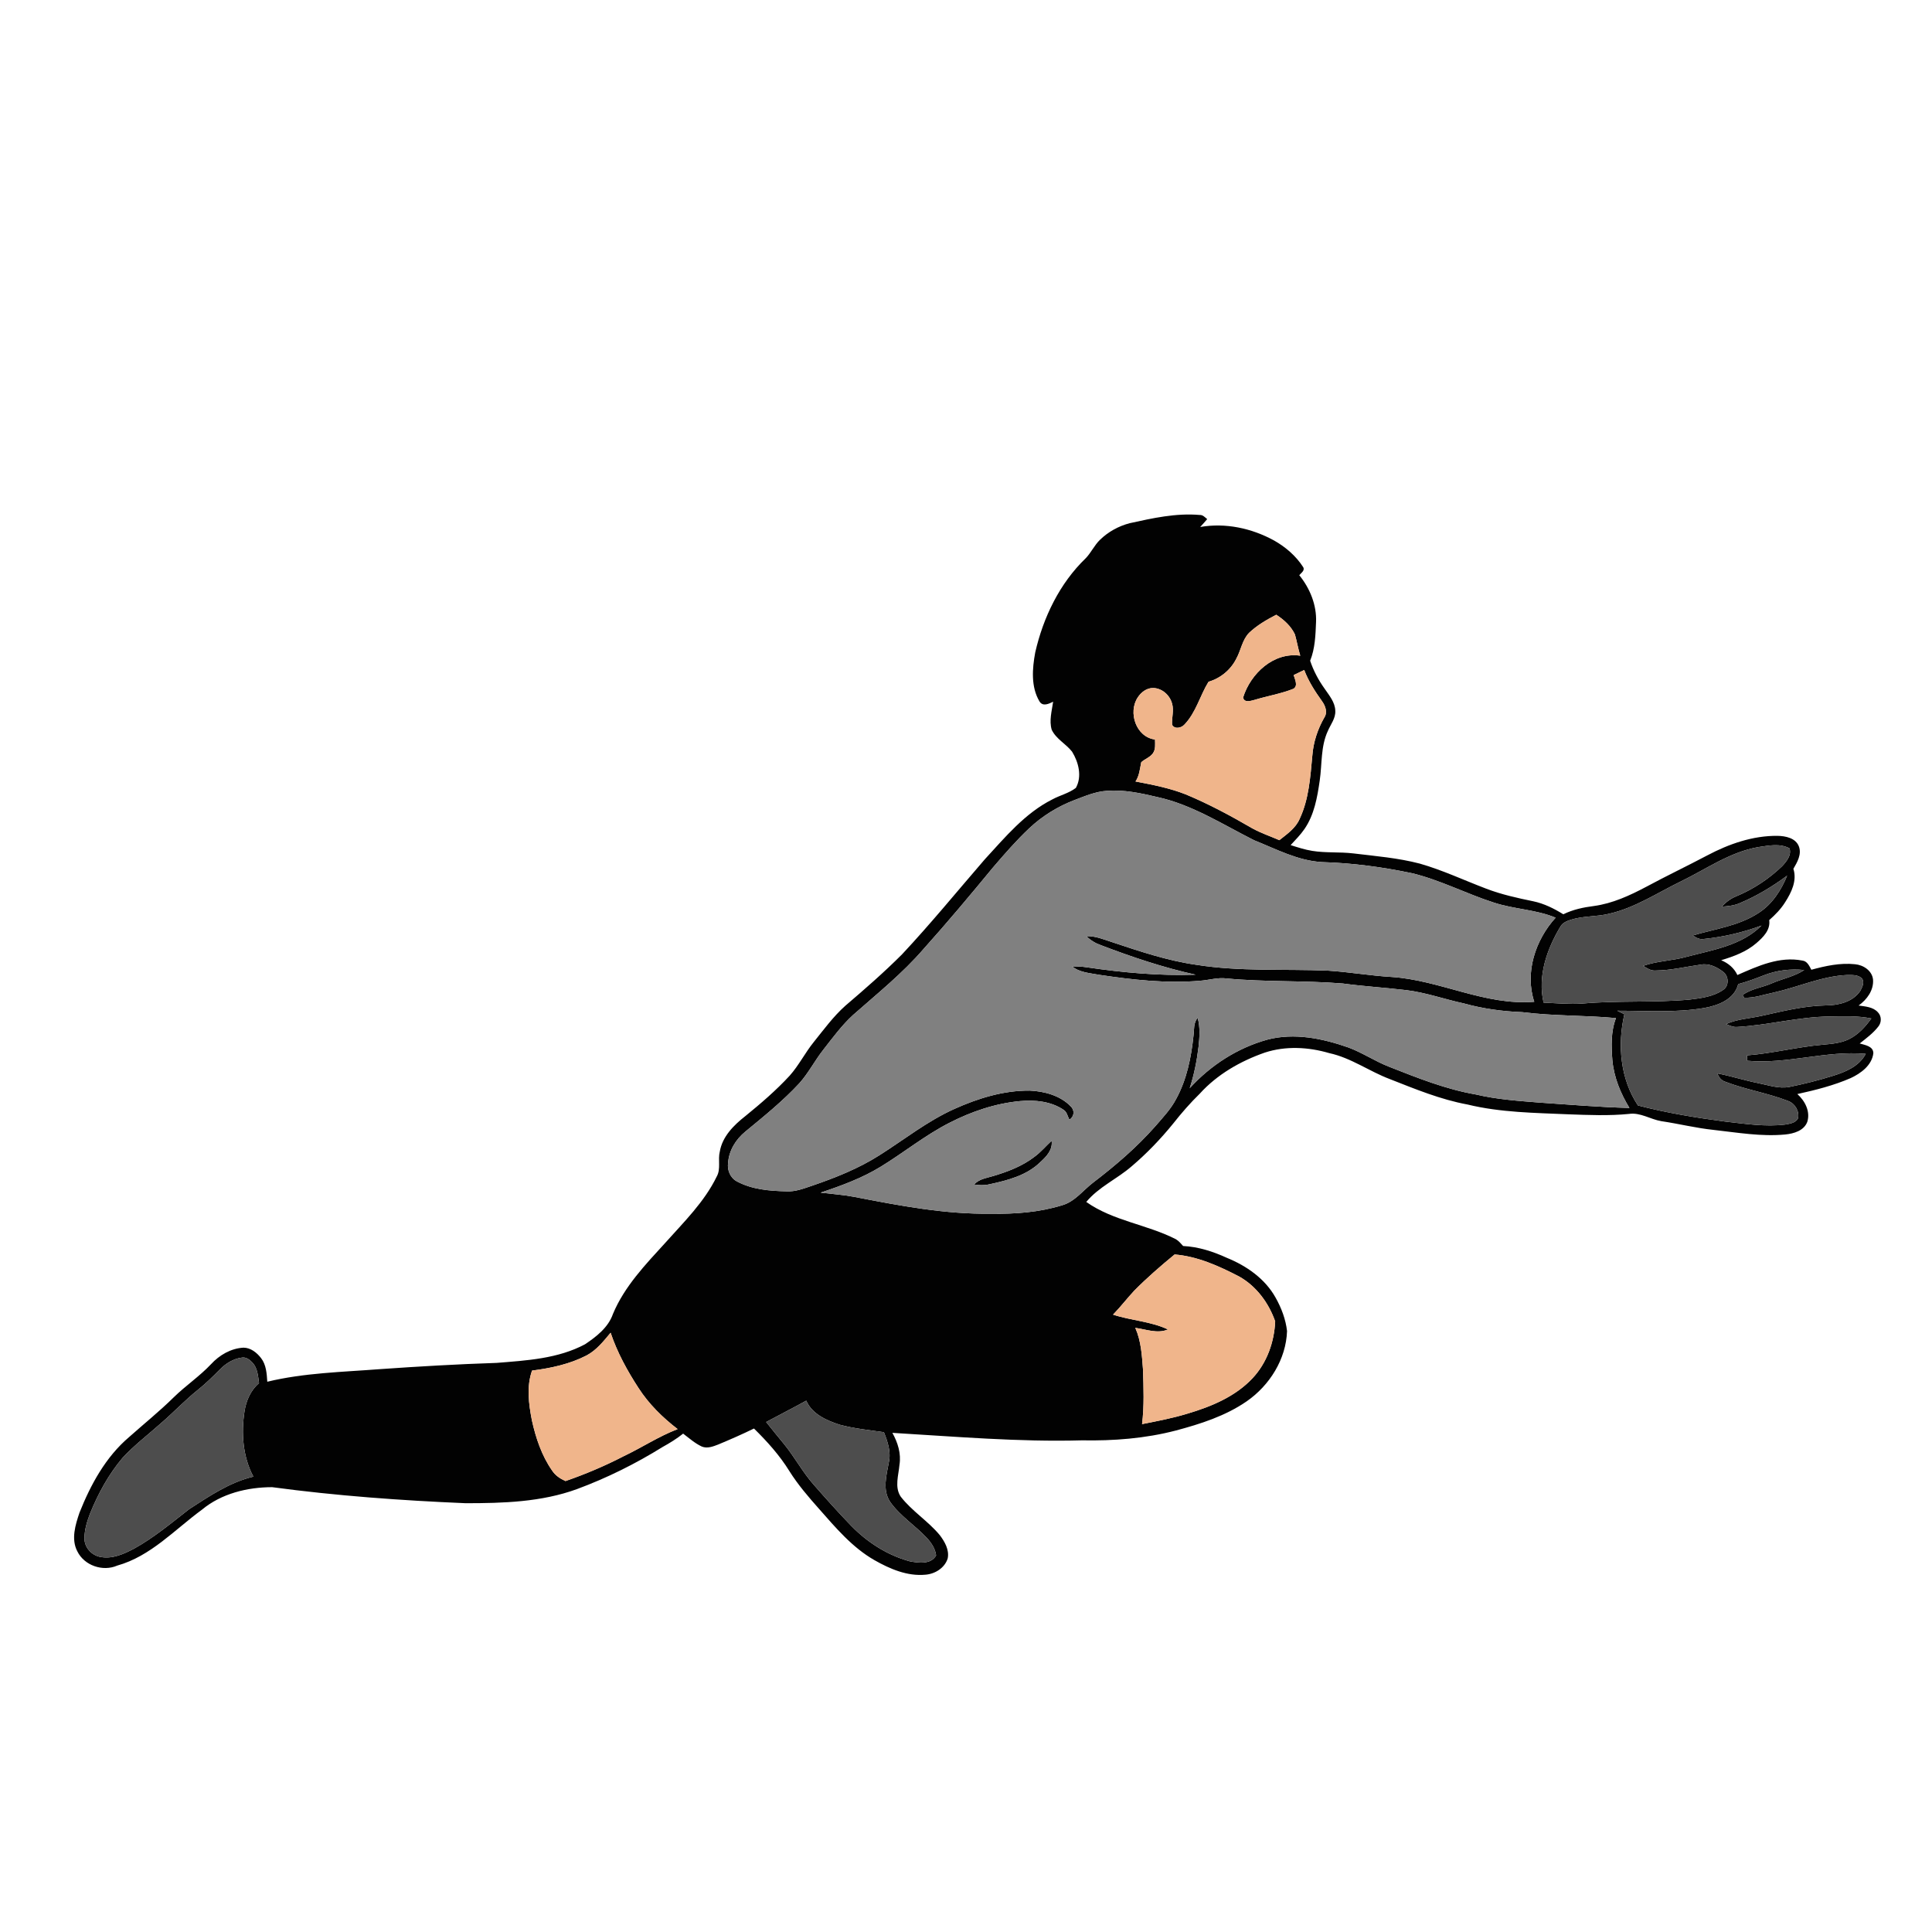 <?xml version="1.0" encoding="UTF-8" ?>
<!DOCTYPE svg PUBLIC "-//W3C//DTD SVG 1.1//EN" "http://www.w3.org/Graphics/SVG/1.1/DTD/svg11.dtd">
<svg width="1000pt" height="1000pt" viewBox="0 0 1000 1000" version="1.1" xmlns="http://www.w3.org/2000/svg">
<g id="#020202ff">
<path fill="#020202" opacity="1.00" d=" M 584.71 270.81 C 596.61 268.19 608.73 265.47 621.00 266.55 C 622.62 266.46 623.69 267.77 624.84 268.69 C 623.66 270.08 622.46 271.44 621.22 272.77 C 634.26 270.48 647.82 273.40 659.35 279.70 C 665.34 283.06 670.77 287.71 674.50 293.51 C 675.58 295.25 673.45 296.57 672.50 297.72 C 678.01 304.52 681.58 313.17 681.18 322.02 C 680.91 328.75 680.69 335.66 678.13 342.00 C 679.85 347.15 682.41 351.98 685.57 356.39 C 687.96 359.94 691.08 363.47 691.15 368.00 C 691.33 371.85 688.72 374.97 687.29 378.35 C 683.55 386.37 684.34 395.42 683.09 403.98 C 681.84 412.67 680.27 421.75 675.17 429.13 C 673.09 432.15 670.49 434.74 668.03 437.43 C 671.70 438.59 675.38 439.80 679.21 440.41 C 686.24 441.55 693.40 440.88 700.46 441.72 C 711.98 443.12 723.61 444.05 734.88 447.00 C 746.65 450.36 757.75 455.61 769.17 459.94 C 777.06 462.98 785.34 464.80 793.61 466.50 C 799.19 467.67 804.35 470.25 809.17 473.23 C 814.14 470.77 819.59 469.63 825.06 468.94 C 834.67 467.63 843.58 463.51 852.06 459.02 C 862.51 453.38 873.24 448.28 883.73 442.73 C 894.89 436.82 907.26 432.51 920.02 432.63 C 924.18 432.71 929.44 433.73 931.11 438.13 C 932.63 442.21 930.26 446.25 928.26 449.69 C 930.22 455.83 927.25 461.91 923.99 466.98 C 921.79 470.52 918.85 473.51 915.74 476.25 C 916.47 481.33 912.61 485.13 909.11 488.15 C 903.92 492.66 897.35 495.05 890.87 497.01 C 894.51 498.50 897.59 501.05 899.27 504.67 C 909.82 500.03 921.09 494.85 932.92 497.19 C 935.45 497.49 936.49 499.98 937.55 501.94 C 944.86 499.94 952.49 498.28 960.10 499.08 C 964.43 499.44 968.98 502.37 969.48 507.00 C 969.91 512.53 966.33 517.39 962.02 520.46 C 965.49 520.96 969.52 521.16 972.03 523.99 C 973.92 525.94 973.95 529.17 972.27 531.27 C 969.60 534.76 966.00 537.39 962.58 540.10 C 965.27 540.92 969.64 541.46 969.64 545.16 C 968.90 551.37 963.22 555.55 957.93 558.01 C 949.10 561.86 939.69 564.22 930.31 566.28 C 934.26 569.81 937.13 575.32 935.45 580.67 C 933.73 585.27 928.43 586.78 924.01 587.21 C 911.62 588.39 899.26 586.20 886.98 584.84 C 877.85 583.89 868.94 581.65 859.88 580.31 C 854.21 579.36 849.00 575.67 843.10 576.57 C 832.73 577.59 822.31 577.14 811.92 576.77 C 794.41 576.00 776.69 575.86 759.57 571.69 C 745.65 569.13 732.51 563.69 719.39 558.54 C 708.72 554.53 699.29 547.52 688.01 545.09 C 677.21 541.92 665.50 541.29 654.69 544.81 C 642.07 549.22 630.06 556.07 621.02 566.06 C 616.10 570.86 611.58 576.05 607.33 581.44 C 600.80 589.49 593.60 597.01 585.69 603.72 C 578.17 610.25 568.70 614.34 562.25 622.12 C 576.13 631.95 593.73 633.78 608.67 641.44 C 610.14 642.32 611.24 643.67 612.38 644.93 C 620.28 645.32 627.84 647.76 634.99 651.04 C 645.19 655.18 654.86 661.90 660.28 671.72 C 663.26 677.01 665.48 682.89 666.17 688.94 C 665.68 703.52 657.14 717.10 645.30 725.31 C 634.30 732.91 621.37 737.04 608.57 740.45 C 592.75 744.57 576.34 745.82 560.05 745.52 C 527.28 746.43 494.57 743.57 461.89 741.64 C 464.68 746.64 466.51 752.36 465.57 758.14 C 465.11 763.57 462.91 769.72 466.22 774.67 C 472.04 782.18 480.35 787.27 486.41 794.56 C 488.99 797.95 491.44 802.22 490.53 806.63 C 489.03 811.53 484.01 814.67 479.05 815.06 C 469.62 815.97 460.56 812.06 452.54 807.49 C 441.12 800.94 432.54 790.74 423.95 781.00 C 418.44 774.80 413.00 768.48 408.58 761.43 C 403.54 753.28 397.08 746.10 390.26 739.40 C 384.16 742.38 377.94 745.10 371.67 747.71 C 369.03 748.73 366.05 749.88 363.26 748.73 C 359.68 747.07 356.71 744.40 353.59 742.04 C 350.28 744.68 346.67 746.91 342.96 748.96 C 328.97 757.64 314.13 765.02 298.68 770.74 C 280.27 777.48 260.38 778.07 241.00 778.06 C 207.53 776.65 174.09 774.22 140.88 769.76 C 128.03 769.76 114.53 773.07 104.48 781.45 C 90.39 791.76 77.99 805.52 60.64 810.36 C 53.20 813.60 43.62 810.32 40.03 802.97 C 36.69 796.64 39.03 789.23 41.16 782.91 C 46.95 768.38 54.75 754.07 66.83 743.82 C 74.55 736.94 82.62 730.45 89.98 723.19 C 96.11 717.19 103.29 712.39 109.18 706.15 C 113.53 701.40 119.50 697.90 126.02 697.55 C 129.76 697.57 132.92 700.11 135.11 702.93 C 137.81 706.40 138.07 710.96 138.35 715.18 C 157.38 710.59 177.02 710.18 196.44 708.68 C 216.63 707.27 236.84 706.09 257.07 705.43 C 272.58 704.18 288.80 703.28 302.80 695.80 C 308.71 691.84 314.85 687.08 317.26 680.11 C 323.20 665.85 334.05 654.57 344.31 643.33 C 353.95 632.52 364.58 622.16 370.98 608.97 C 373.22 605.00 371.49 600.33 372.56 596.09 C 373.88 588.28 379.76 582.42 385.74 577.73 C 393.79 571.17 401.71 564.39 408.76 556.74 C 413.54 551.36 416.75 544.83 421.28 539.26 C 426.45 532.83 431.36 526.10 437.54 520.58 C 447.57 512.01 457.54 503.33 466.87 493.99 C 481.76 478.09 495.54 461.19 509.79 444.72 C 520.31 433.30 530.56 420.87 544.69 413.77 C 548.66 411.62 553.25 410.58 556.86 407.82 C 560.18 401.90 558.26 394.50 554.89 389.04 C 551.71 384.99 546.65 382.51 544.37 377.74 C 542.95 372.97 544.43 367.98 545.10 363.21 C 542.88 364.29 539.74 365.85 538.04 363.06 C 533.53 355.52 534.29 346.03 535.83 337.71 C 539.97 319.56 548.46 301.95 561.98 288.93 C 564.80 286.01 566.45 282.17 569.40 279.36 C 573.64 275.24 579.00 272.30 584.71 270.81 M 646.53 327.55 C 642.96 331.21 642.32 336.59 639.91 340.94 C 637.01 346.72 631.73 351.08 625.53 352.88 C 621.08 360.11 619.04 368.81 613.04 375.05 C 611.48 376.81 607.94 377.61 606.67 375.11 C 606.43 371.44 607.73 367.72 606.64 364.11 C 605.48 359.84 601.55 356.28 597.04 356.12 C 593.65 355.97 590.68 358.25 588.90 360.97 C 583.76 368.74 588.00 381.52 597.83 382.78 C 597.87 385.14 598.21 387.75 596.81 389.82 C 595.32 392.00 592.61 392.79 590.71 394.53 C 590.00 397.94 589.74 401.51 587.74 404.50 C 596.53 406.17 605.41 407.88 613.77 411.19 C 625.70 416.15 637.10 422.30 648.27 428.79 C 652.72 431.23 657.55 432.85 662.19 434.87 C 666.20 431.68 670.69 428.64 672.75 423.73 C 677.49 413.61 678.22 402.19 679.25 391.22 C 679.75 384.22 681.99 377.48 685.45 371.41 C 687.31 368.64 685.97 365.27 684.21 362.84 C 680.61 357.82 677.24 352.59 675.06 346.78 C 673.25 347.69 671.43 348.57 669.60 349.42 C 670.19 351.58 672.04 354.98 669.48 356.52 C 662.98 359.10 656.02 360.23 649.34 362.26 C 647.38 362.77 644.04 363.93 643.42 361.04 C 647.30 348.61 659.22 337.39 673.01 339.38 C 671.90 335.76 671.28 332.03 670.26 328.40 C 668.22 324.06 664.55 320.75 660.59 318.19 C 655.59 320.79 650.63 323.65 646.53 327.55 M 556.05 414.15 C 547.45 417.46 539.47 422.38 532.75 428.70 C 526.05 435.01 520.01 441.97 514.03 448.94 C 502.30 463.18 490.46 477.33 478.14 491.06 C 467.18 503.80 454.02 514.33 441.47 525.42 C 435.68 530.73 431.03 537.11 426.20 543.27 C 421.77 548.88 418.51 555.35 413.73 560.70 C 405.20 569.90 395.41 577.80 385.74 585.76 C 380.85 589.76 377.27 595.55 376.86 601.96 C 376.32 605.69 378.06 609.80 381.51 611.54 C 389.31 615.70 398.37 616.44 407.06 616.63 C 411.72 616.92 416.13 615.12 420.47 613.68 C 432.44 609.57 444.32 604.85 455.05 598.05 C 467.94 589.91 479.97 580.28 493.95 574.00 C 506.20 568.48 519.45 564.38 533.00 564.49 C 540.64 564.85 548.87 567.06 554.29 572.75 C 556.38 574.79 556.00 578.04 553.51 579.56 C 552.59 577.84 552.29 575.60 550.55 574.47 C 543.99 570.03 535.70 569.22 528.00 569.92 C 515.13 571.12 502.68 575.37 491.24 581.26 C 478.73 587.68 467.77 596.59 455.82 603.91 C 446.16 609.82 435.46 613.74 424.75 617.31 C 430.51 618.01 436.32 618.39 442.03 619.48 C 465.43 624.01 489.06 628.57 512.99 628.21 C 525.39 628.44 537.98 627.49 549.88 623.81 C 556.51 621.84 560.67 615.98 565.98 611.97 C 577.43 603.23 588.42 593.80 597.96 582.98 C 601.85 578.47 606.03 574.10 608.80 568.78 C 614.28 558.76 616.57 547.36 617.74 536.10 C 618.16 532.96 617.65 529.39 619.93 526.84 C 621.24 531.72 620.91 536.84 620.37 541.81 C 619.50 549.08 618.05 556.30 615.79 563.27 C 626.53 551.42 640.53 542.39 655.97 538.12 C 669.98 534.43 684.59 537.51 697.95 542.18 C 705.21 544.88 711.67 549.29 718.88 552.10 C 733.54 557.88 748.29 563.80 763.90 566.50 C 774.72 569.06 785.84 569.82 796.89 570.70 C 812.38 571.73 827.85 573.09 843.38 573.46 C 838.80 565.95 835.38 557.62 834.56 548.81 C 834.00 541.51 833.73 533.91 836.43 526.96 C 820.29 525.47 804.04 525.93 787.96 523.89 C 777.77 523.51 767.60 522.12 757.77 519.39 C 747.82 517.25 738.16 513.77 728.03 512.51 C 717.04 511.19 705.98 510.54 695.01 509.06 C 675.03 507.43 654.92 508.36 634.95 506.45 C 630.29 505.84 625.74 507.31 621.13 507.64 C 603.70 509.13 586.20 507.14 568.98 504.57 C 564.18 503.65 558.90 503.43 554.95 500.23 C 557.47 500.15 560.01 500.30 562.52 500.67 C 581.16 503.42 600.02 505.15 618.88 504.50 C 602.13 500.82 585.84 495.34 569.84 489.23 C 567.02 488.24 564.42 486.69 562.31 484.57 C 566.93 484.38 571.21 486.23 575.52 487.62 C 589.77 492.36 604.11 497.23 619.05 499.35 C 641.65 502.98 664.60 501.46 687.37 502.40 C 698.30 503.10 709.12 505.00 720.06 505.66 C 745.24 507.24 768.54 520.62 794.13 518.52 C 789.10 503.40 794.75 486.44 805.19 474.99 C 794.91 470.73 783.57 470.63 773.07 467.13 C 758.88 462.57 745.53 455.54 731.01 452.01 C 715.63 448.77 699.98 446.67 684.27 446.22 C 671.74 445.51 660.52 439.47 649.10 434.90 C 632.83 426.72 617.16 416.54 599.15 412.58 C 590.55 410.56 581.76 408.63 572.87 409.34 C 566.98 409.69 561.50 412.11 556.05 414.15 M 870.10 456.18 C 857.87 462.11 846.31 469.89 832.89 472.96 C 826.36 474.57 819.47 474.00 813.04 476.08 C 811.00 476.72 808.82 477.60 807.71 479.55 C 800.66 491.23 795.78 505.24 798.96 518.96 C 805.61 519.22 812.26 519.89 818.92 519.45 C 837.43 517.77 856.07 519.08 874.58 517.38 C 880.63 516.64 887.09 515.84 892.16 512.18 C 895.09 510.03 894.74 505.14 891.93 503.04 C 888.67 500.52 884.54 498.50 880.32 499.29 C 872.55 500.38 864.84 502.27 856.95 502.34 C 854.51 502.56 852.45 501.14 850.49 499.93 C 857.79 497.34 865.68 497.33 873.12 495.20 C 886.58 491.66 901.52 489.36 911.78 479.06 C 902.19 482.60 892.15 484.97 881.98 486.00 C 879.83 486.43 877.87 485.41 876.22 484.17 C 887.77 480.79 900.18 479.22 910.43 472.42 C 917.35 467.94 921.96 460.73 925.02 453.23 C 917.40 458.89 909.20 463.82 900.44 467.49 C 897.54 468.76 894.35 469.06 891.24 469.27 C 893.33 466.93 895.86 465.01 898.80 463.87 C 907.54 460.22 915.59 454.92 922.41 448.35 C 924.68 445.92 927.38 442.68 926.25 439.12 C 921.33 436.41 915.41 437.69 910.15 438.44 C 895.49 440.97 883.21 449.80 870.10 456.18 M 912.83 504.87 C 908.52 506.57 904.17 508.16 899.70 509.37 C 897.67 517.39 889.21 520.48 881.91 521.77 C 867.10 524.25 852.02 523.16 837.08 523.15 C 838.30 523.74 839.54 524.34 840.78 524.96 C 837.13 540.78 838.64 558.43 847.80 572.18 C 862.60 576.02 877.72 578.51 892.87 580.51 C 903.20 581.65 913.64 583.34 924.04 582.06 C 926.41 581.62 929.58 581.24 930.68 578.74 C 931.38 574.97 928.99 571.04 925.38 569.81 C 914.88 565.73 903.61 564.00 893.09 559.94 C 890.99 559.35 889.61 557.56 888.90 555.59 C 896.03 556.98 902.97 559.21 910.10 560.64 C 915.38 561.67 920.72 563.64 926.17 562.59 C 933.81 561.06 941.39 559.14 948.84 556.81 C 955.40 554.79 962.32 551.86 965.71 545.47 C 945.13 543.65 924.90 550.97 904.31 549.04 C 904.29 548.35 904.27 546.95 904.25 546.25 C 917.43 545.24 930.29 541.88 943.45 540.74 C 948.02 540.30 952.75 539.97 956.95 537.91 C 961.79 535.55 965.51 531.48 968.60 527.16 C 961.50 525.70 954.22 526.04 947.03 526.13 C 930.84 526.32 915.08 530.67 898.96 531.56 C 896.99 531.69 895.14 530.75 893.38 530.07 C 899.21 527.40 905.72 527.19 911.89 525.78 C 922.81 523.39 933.74 520.60 944.98 520.40 C 951.53 520.38 958.98 518.66 962.87 512.90 C 963.89 510.99 965.28 508.27 963.63 506.34 C 961.64 504.44 958.60 504.68 956.06 504.66 C 942.88 505.26 930.73 510.94 918.00 513.76 C 912.98 514.78 908.02 516.63 902.85 516.40 L 901.92 515.06 C 906.33 511.74 912.06 511.19 917.02 508.99 C 922.59 506.57 928.73 505.46 933.86 502.09 C 926.75 501.33 919.48 502.26 912.83 504.87 M 587.06 668.08 C 583.30 672.10 579.96 676.50 576.11 680.45 C 585.43 683.54 595.60 683.90 604.52 688.12 C 599.09 690.47 593.17 688.02 587.63 687.31 C 590.65 694.10 591.07 701.63 591.62 708.94 C 591.90 718.33 592.29 727.77 591.13 737.12 C 599.08 735.55 607.06 734.03 614.82 731.64 C 627.06 728.00 639.44 722.85 648.32 713.35 C 655.75 705.45 659.55 694.66 660.03 683.95 C 656.69 674.41 650.28 665.68 641.34 660.70 C 630.87 655.27 619.88 650.30 607.98 649.31 C 600.74 655.26 593.64 661.40 587.06 668.08 M 303.58 701.59 C 294.83 706.10 285.08 708.17 275.39 709.41 C 272.44 717.71 273.68 726.72 275.31 735.17 C 277.33 744.30 280.37 753.44 285.78 761.17 C 287.43 763.70 289.98 765.40 292.71 766.59 C 303.00 763.03 313.05 758.77 322.73 753.77 C 332.18 749.29 340.93 743.46 350.74 739.70 C 342.96 733.71 335.86 726.75 330.52 718.47 C 324.67 709.50 319.47 699.99 316.05 689.82 C 312.40 694.21 308.72 698.88 303.58 701.59 M 113.84 708.82 C 110.20 712.50 106.50 716.13 102.46 719.37 C 95.80 724.69 89.95 730.93 83.50 736.50 C 76.81 742.47 69.62 747.93 63.50 754.52 C 56.21 763.12 50.75 773.14 46.55 783.57 C 45.03 787.56 43.77 791.75 43.71 796.06 C 43.56 800.82 47.43 805.15 52.08 805.88 C 58.21 807.04 64.16 804.32 69.45 801.54 C 79.74 795.84 88.78 788.24 98.03 781.05 C 108.41 774.37 118.95 767.18 131.14 764.31 C 125.68 753.98 124.78 741.77 126.58 730.38 C 127.44 724.88 129.80 719.57 134.07 715.89 C 133.56 712.24 133.32 708.16 130.70 705.32 C 129.26 703.77 127.26 702.23 125.01 702.73 C 120.69 703.32 116.85 705.75 113.84 708.82 M 396.57 736.03 C 399.54 739.83 402.63 743.54 405.69 747.28 C 411.30 754.12 415.44 762.04 421.34 768.66 C 427.58 775.76 433.87 782.83 440.45 789.61 C 448.80 798.24 459.29 804.98 470.93 808.14 C 475.43 808.98 481.92 809.85 484.53 805.08 C 484.11 801.62 482.10 798.64 479.83 796.13 C 473.73 789.59 465.87 784.71 460.70 777.32 C 456.65 771.19 458.84 763.62 460.04 756.98 C 461.28 751.60 459.48 746.25 457.51 741.30 C 449.84 740.22 442.09 739.43 434.60 737.43 C 427.80 735.21 420.36 731.97 417.31 724.98 C 410.46 728.79 403.46 732.30 396.57 736.03 Z" />
<path fill="#020202" opacity="1.00" d=" M 535.58 598.65 C 538.80 596.26 541.38 593.17 544.31 590.46 C 544.99 595.07 541.67 598.59 538.54 601.43 C 531.44 608.45 521.48 610.97 512.03 613.01 C 509.47 613.61 506.83 613.49 504.26 613.12 C 506.62 610.25 510.43 609.84 513.76 608.80 C 521.47 606.53 529.18 603.63 535.58 598.65 Z" />
</g>
<g id="#f0b58bff">
<path fill="#f0b58b" opacity="1.00" d=" M 646.53 327.55 C 650.63 323.65 655.59 320.79 660.59 318.19 C 664.55 320.75 668.22 324.06 670.26 328.40 C 671.28 332.03 671.90 335.76 673.01 339.38 C 659.22 337.39 647.30 348.61 643.42 361.04 C 644.04 363.93 647.38 362.77 649.34 362.26 C 656.02 360.23 662.98 359.10 669.48 356.52 C 672.04 354.98 670.19 351.58 669.60 349.42 C 671.43 348.57 673.25 347.69 675.06 346.78 C 677.24 352.59 680.61 357.82 684.21 362.84 C 685.97 365.27 687.31 368.64 685.45 371.41 C 681.99 377.48 679.75 384.22 679.25 391.22 C 678.22 402.19 677.49 413.61 672.75 423.73 C 670.69 428.64 666.20 431.68 662.19 434.87 C 657.55 432.85 652.72 431.23 648.27 428.79 C 637.10 422.30 625.70 416.15 613.77 411.19 C 605.41 407.88 596.53 406.17 587.74 404.50 C 589.74 401.51 590.00 397.94 590.71 394.53 C 592.61 392.79 595.32 392.00 596.81 389.82 C 598.21 387.75 597.87 385.14 597.83 382.78 C 588.00 381.52 583.76 368.74 588.90 360.97 C 590.68 358.25 593.65 355.97 597.04 356.12 C 601.55 356.28 605.48 359.84 606.64 364.11 C 607.73 367.72 606.43 371.44 606.67 375.11 C 607.94 377.61 611.48 376.81 613.04 375.05 C 619.04 368.81 621.08 360.11 625.53 352.88 C 631.73 351.08 637.01 346.72 639.91 340.94 C 642.32 336.59 642.96 331.21 646.53 327.55 Z" />
<path fill="#f0b58b" opacity="1.00" d=" M 587.06 668.08 C 593.64 661.40 600.74 655.26 607.98 649.31 C 619.88 650.30 630.87 655.27 641.34 660.70 C 650.28 665.68 656.69 674.41 660.03 683.95 C 659.55 694.66 655.75 705.45 648.32 713.35 C 639.44 722.85 627.06 728.00 614.82 731.64 C 607.06 734.03 599.08 735.55 591.13 737.12 C 592.29 727.77 591.90 718.33 591.62 708.94 C 591.07 701.63 590.65 694.10 587.63 687.31 C 593.17 688.02 599.09 690.47 604.52 688.12 C 595.60 683.90 585.43 683.54 576.11 680.45 C 579.96 676.50 583.30 672.10 587.06 668.08 Z" />
<path fill="#f0b58b" opacity="1.00" d=" M 303.58 701.59 C 308.72 698.88 312.40 694.21 316.05 689.82 C 319.47 699.99 324.67 709.50 330.52 718.47 C 335.86 726.75 342.96 733.71 350.74 739.70 C 340.93 743.46 332.18 749.29 322.73 753.77 C 313.05 758.77 303.00 763.03 292.71 766.59 C 289.98 765.40 287.43 763.70 285.78 761.17 C 280.37 753.44 277.33 744.30 275.31 735.17 C 273.68 726.72 272.44 717.71 275.39 709.41 C 285.08 708.17 294.83 706.10 303.58 701.59 Z" />
</g>
<g id="#f35e11ff">
<path fill="grey" opacity="1.00" d=" M 556.05 414.15 C 561.50 412.11 566.98 409.69 572.87 409.34 C 581.76 408.63 590.55 410.56 599.15 412.58 C 617.16 416.54 632.83 426.72 649.10 434.90 C 660.52 439.47 671.74 445.51 684.27 446.22 C 699.98 446.67 715.63 448.77 731.01 452.01 C 745.53 455.54 758.88 462.57 773.07 467.13 C 783.57 470.63 794.91 470.73 805.19 474.99 C 794.75 486.44 789.10 503.40 794.13 518.52 C 768.54 520.62 745.24 507.24 720.06 505.66 C 709.12 505.00 698.30 503.10 687.37 502.40 C 664.60 501.46 641.65 502.98 619.05 499.35 C 604.11 497.23 589.77 492.36 575.52 487.62 C 571.21 486.23 566.93 484.38 562.31 484.57 C 564.42 486.69 567.02 488.24 569.84 489.23 C 585.84 495.34 602.13 500.82 618.88 504.50 C 600.02 505.15 581.16 503.42 562.52 500.67 C 560.01 500.30 557.47 500.15 554.95 500.23 C 558.90 503.43 564.18 503.65 568.98 504.57 C 586.20 507.14 603.70 509.13 621.13 507.64 C 625.74 507.31 630.29 505.84 634.95 506.45 C 654.92 508.36 675.03 507.43 695.01 509.06 C 705.98 510.54 717.04 511.19 728.03 512.51 C 738.16 513.77 747.82 517.25 757.77 519.39 C 767.60 522.12 777.77 523.51 787.96 523.89 C 804.04 525.93 820.29 525.47 836.43 526.96 C 833.73 533.91 834.00 541.51 834.56 548.81 C 835.38 557.62 838.80 565.95 843.38 573.46 C 827.85 573.09 812.38 571.73 796.89 570.70 C 785.84 569.82 774.72 569.06 763.90 566.50 C 748.29 563.80 733.54 557.88 718.88 552.10 C 711.67 549.29 705.21 544.88 697.95 542.18 C 684.59 537.51 669.98 534.43 655.97 538.12 C 640.53 542.39 626.53 551.42 615.79 563.27 C 618.05 556.30 619.50 549.08 620.37 541.81 C 620.91 536.84 621.24 531.72 619.93 526.84 C 617.65 529.39 618.16 532.96 617.74 536.10 C 616.57 547.36 614.28 558.76 608.80 568.78 C 606.03 574.10 601.85 578.47 597.96 582.98 C 588.42 593.80 577.43 603.23 565.98 611.97 C 560.67 615.98 556.51 621.84 549.88 623.81 C 537.98 627.49 525.39 628.44 512.99 628.21 C 489.06 628.57 465.43 624.01 442.03 619.48 C 436.32 618.39 430.51 618.01 424.75 617.31 C 435.46 613.74 446.16 609.82 455.82 603.91 C 467.77 596.59 478.73 587.68 491.24 581.26 C 502.68 575.37 515.13 571.12 528.00 569.92 C 535.70 569.22 543.99 570.03 550.55 574.47 C 552.29 575.60 552.59 577.84 553.51 579.56 C 556.00 578.04 556.38 574.79 554.29 572.75 C 548.87 567.06 540.64 564.85 533.00 564.49 C 519.45 564.38 506.20 568.48 493.95 574.00 C 479.97 580.28 467.94 589.91 455.05 598.05 C 444.32 604.85 432.44 609.57 420.47 613.68 C 416.13 615.12 411.72 616.92 407.06 616.63 C 398.37 616.44 389.31 615.70 381.51 611.54 C 378.06 609.80 376.32 605.69 376.86 601.96 C 377.27 595.55 380.85 589.76 385.74 585.76 C 395.41 577.80 405.20 569.90 413.73 560.70 C 418.51 555.35 421.77 548.88 426.20 543.27 C 431.03 537.11 435.68 530.73 441.47 525.42 C 454.02 514.33 467.18 503.80 478.14 491.06 C 490.46 477.33 502.30 463.18 514.03 448.94 C 520.01 441.97 526.05 435.01 532.75 428.70 C 539.47 422.38 547.45 417.46 556.05 414.15 M 535.58 598.65 C 529.18 603.63 521.47 606.53 513.76 608.80 C 510.43 609.84 506.62 610.25 504.26 613.12 C 506.83 613.49 509.47 613.61 512.03 613.01 C 521.48 610.97 531.44 608.45 538.54 601.43 C 541.67 598.59 544.99 595.07 544.31 590.46 C 541.38 593.17 538.80 596.26 535.58 598.65 Z" />
</g>
<g id="#4d4d4dff">
<path fill="#4d4d4d" opacity="1.00" d=" M 870.10 456.18 C 883.21 449.80 895.49 440.97 910.15 438.44 C 915.41 437.69 921.33 436.41 926.25 439.12 C 927.38 442.68 924.68 445.92 922.41 448.35 C 915.59 454.92 907.54 460.22 898.80 463.87 C 895.86 465.01 893.33 466.93 891.24 469.27 C 894.35 469.06 897.54 468.76 900.44 467.49 C 909.20 463.82 917.40 458.89 925.02 453.23 C 921.96 460.73 917.35 467.94 910.43 472.42 C 900.18 479.22 887.77 480.79 876.22 484.17 C 877.87 485.41 879.83 486.43 881.98 486.00 C 892.15 484.97 902.19 482.60 911.78 479.06 C 901.52 489.36 886.58 491.66 873.12 495.20 C 865.68 497.33 857.79 497.34 850.49 499.93 C 852.45 501.14 854.51 502.56 856.95 502.34 C 864.84 502.27 872.55 500.38 880.32 499.29 C 884.54 498.50 888.67 500.52 891.93 503.04 C 894.74 505.14 895.09 510.03 892.16 512.18 C 887.09 515.84 880.63 516.64 874.58 517.38 C 856.07 519.08 837.43 517.77 818.92 519.45 C 812.26 519.89 805.61 519.22 798.96 518.96 C 795.78 505.24 800.66 491.23 807.71 479.55 C 808.82 477.60 811.00 476.72 813.04 476.08 C 819.47 474.00 826.36 474.57 832.89 472.96 C 846.31 469.89 857.87 462.11 870.10 456.18 Z" />
<path fill="#4d4d4d" opacity="1.00" d=" M 912.83 504.87 C 919.48 502.26 926.75 501.33 933.86 502.09 C 928.73 505.46 922.59 506.57 917.02 508.99 C 912.06 511.19 906.33 511.74 901.92 515.06 L 902.85 516.40 C 908.02 516.63 912.98 514.78 918.00 513.76 C 930.73 510.94 942.88 505.26 956.06 504.66 C 958.60 504.68 961.64 504.44 963.63 506.34 C 965.28 508.27 963.89 510.99 962.87 512.90 C 958.98 518.66 951.53 520.38 944.98 520.40 C 933.74 520.60 922.81 523.39 911.89 525.78 C 905.72 527.19 899.21 527.40 893.38 530.07 C 895.14 530.75 896.99 531.69 898.96 531.56 C 915.08 530.67 930.84 526.32 947.03 526.13 C 954.22 526.04 961.50 525.70 968.60 527.16 C 965.51 531.48 961.79 535.55 956.95 537.91 C 952.75 539.97 948.02 540.30 943.45 540.74 C 930.29 541.88 917.43 545.24 904.25 546.25 C 904.27 546.95 904.29 548.35 904.31 549.04 C 924.90 550.97 945.13 543.65 965.71 545.47 C 962.32 551.86 955.40 554.79 948.84 556.81 C 941.39 559.14 933.81 561.06 926.17 562.59 C 920.72 563.64 915.38 561.67 910.10 560.64 C 902.97 559.21 896.03 556.98 888.90 555.59 C 889.61 557.56 890.99 559.35 893.09 559.94 C 903.61 564.00 914.88 565.73 925.38 569.81 C 928.99 571.04 931.38 574.97 930.68 578.74 C 929.58 581.24 926.41 581.62 924.04 582.06 C 913.64 583.34 903.20 581.65 892.87 580.51 C 877.72 578.51 862.60 576.02 847.80 572.18 C 838.64 558.43 837.13 540.78 840.78 524.96 C 839.54 524.34 838.30 523.74 837.08 523.15 C 852.02 523.16 867.10 524.25 881.91 521.77 C 889.21 520.48 897.67 517.39 899.70 509.37 C 904.17 508.16 908.52 506.57 912.83 504.87 Z" />
<path fill="#4d4d4d" opacity="1.00" d=" M 113.84 708.82 C 116.85 705.75 120.69 703.32 125.01 702.73 C 127.26 702.23 129.26 703.77 130.70 705.32 C 133.32 708.16 133.56 712.24 134.07 715.89 C 129.80 719.57 127.44 724.88 126.58 730.38 C 124.78 741.77 125.68 753.98 131.14 764.31 C 118.95 767.18 108.41 774.37 98.03 781.05 C 88.78 788.24 79.74 795.84 69.45 801.54 C 64.16 804.32 58.21 807.04 52.08 805.88 C 47.43 805.15 43.56 800.82 43.71 796.06 C 43.77 791.75 45.03 787.56 46.55 783.57 C 50.75 773.14 56.21 763.12 63.50 754.52 C 69.62 747.93 76.81 742.47 83.50 736.50 C 89.95 730.93 95.80 724.69 102.46 719.37 C 106.50 716.13 110.20 712.50 113.84 708.82 Z" />
<path fill="#4d4d4d" opacity="1.00" d=" M 396.57 736.03 C 403.46 732.30 410.46 728.79 417.31 724.98 C 420.36 731.97 427.80 735.21 434.60 737.43 C 442.09 739.43 449.84 740.22 457.51 741.30 C 459.48 746.25 461.28 751.60 460.04 756.98 C 458.84 763.62 456.65 771.19 460.70 777.32 C 465.87 784.71 473.73 789.59 479.83 796.13 C 482.10 798.64 484.11 801.62 484.53 805.08 C 481.92 809.85 475.43 808.98 470.93 808.14 C 459.29 804.98 448.80 798.24 440.45 789.61 C 433.87 782.83 427.58 775.76 421.34 768.66 C 415.44 762.04 411.30 754.12 405.69 747.28 C 402.63 743.54 399.54 739.83 396.57 736.03 Z" />
</g>
</svg>
